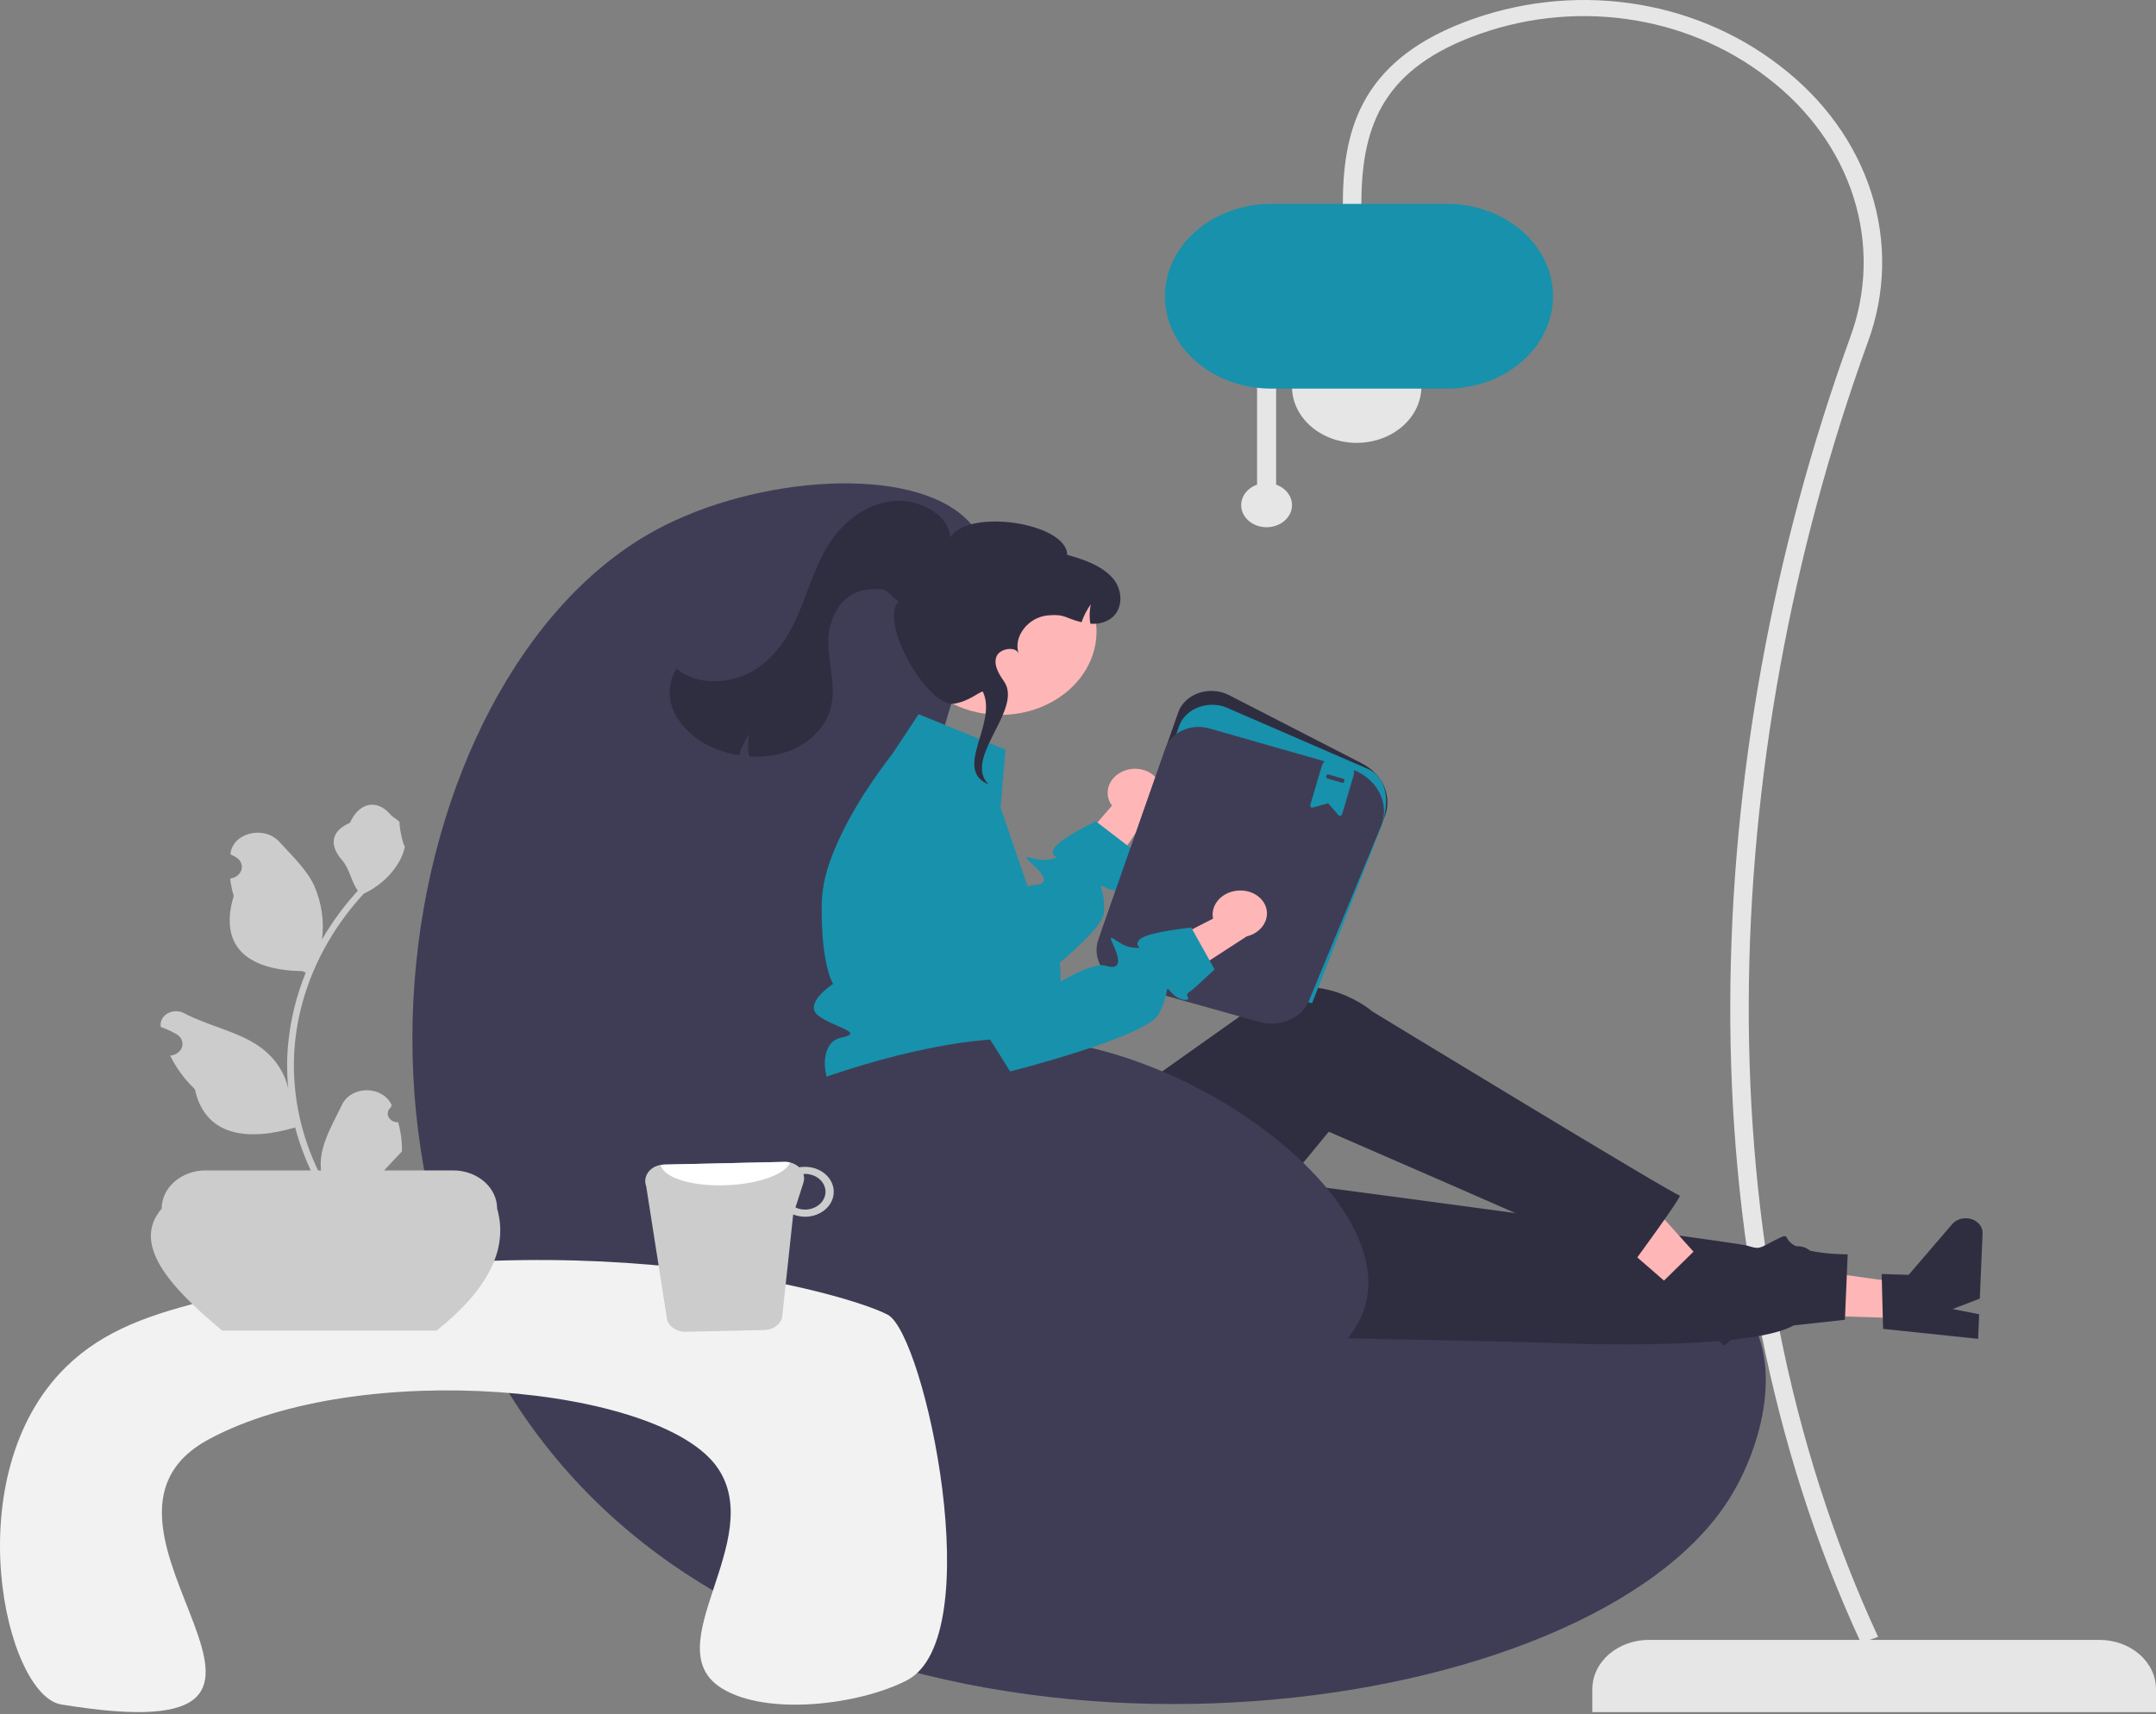<svg width="650" height="517" viewBox="0 0 650 517" fill="none" xmlns="http://www.w3.org/2000/svg">
<rect x="0" y="0" width="650" height="517" fill="#808080" stroke="none"/>
<path d="M650 516.304H566.323H521.265H515.932H510.846H500.213H480.06V509.377C480.06 505.44 481.858 501.663 485.06 498.879C488.262 496.095 492.604 494.531 497.132 494.531H632.928C637.456 494.531 641.798 496.095 645 498.879C648.201 501.663 650 505.44 650 509.377V516.304Z" fill="#E6E6E6"/>
<path d="M561.053 495.436L566.221 493.626C512.147 376.904 517.356 229.651 563.066 103.334C568.496 88.698 568.888 73.002 564.193 58.175C559.498 43.348 549.922 30.038 536.642 19.883C510.111 -0.706 473.533 -5.722 441.178 6.792C409.242 19.146 404.84 40.665 404.84 62.08H410.412C410.412 39.221 416.029 21.823 443.443 11.219C473.767 -0.509 508.057 4.195 532.932 23.499C545.405 33.037 554.4 45.538 558.809 59.464C563.219 73.389 562.851 88.132 557.751 101.879C511.514 229.655 506.61 377.919 561.053 495.436Z" fill="#E6E6E6"/>
<path d="M409.019 133.549C419.789 133.549 428.52 125.956 428.52 116.59C428.52 107.224 419.789 99.631 409.019 99.631C398.248 99.631 389.517 107.224 389.517 116.59C389.517 125.956 398.248 133.549 409.019 133.549Z" fill="#E6E6E6"/>
<path d="M378.985 146.154V114.021H384.73V146.154C386.378 146.734 387.743 147.794 388.591 149.153C389.439 150.512 389.717 152.085 389.377 153.603C389.038 155.12 388.102 156.488 386.73 157.471C385.358 158.454 383.635 158.992 381.858 158.992C380.08 158.992 378.357 158.454 376.985 157.471C375.613 156.488 374.677 155.12 374.338 153.603C373.998 152.085 374.276 150.512 375.124 149.153C375.972 147.794 377.337 146.734 378.985 146.154Z" fill="#E6E6E6"/>
<path d="M351.211 89.335C351.221 81.948 354.599 74.866 360.605 69.643C366.612 64.42 374.755 61.482 383.249 61.474H436.181C444.678 61.474 452.827 64.409 458.836 69.634C464.844 74.859 468.219 81.945 468.219 89.335C468.219 96.724 464.844 103.81 458.836 109.035C452.827 114.26 444.678 117.196 436.181 117.196H383.249C374.755 117.187 366.612 114.249 360.605 109.026C354.599 103.803 351.221 96.721 351.211 89.335Z" fill="#1891AC"/>
<path d="M276.632 261.868C281.946 202.739 309.119 174.567 291.72 156.9C275.053 139.977 228.107 143.473 197.958 159.711C116.637 203.511 86.845 378.079 191.491 463.369C290.932 544.416 479.393 518.458 521.275 452.122C531.047 436.644 538.811 409.511 524.508 393.078C488.999 352.28 359.897 426.176 302.497 379.957C268.48 352.566 273.715 294.318 276.632 261.868Z" fill="#3F3D56"/>
<path d="M338.794 232.492C336.819 233.282 335.276 234.711 334.494 236.475C333.712 238.24 333.753 240.199 334.607 241.938C334.787 242.289 335 242.626 335.244 242.947L317.79 263.214L326.499 274.534L346.958 244.523C348.408 243.54 349.442 242.167 349.9 240.619C350.358 239.071 350.214 237.435 349.491 235.965C349.07 235.133 348.464 234.38 347.709 233.751C346.953 233.122 346.063 232.628 345.088 232.298C344.113 231.969 343.073 231.809 342.027 231.829C340.982 231.848 339.95 232.047 338.993 232.413C338.926 232.439 338.86 232.465 338.794 232.492Z" fill="#FFB6B6"/>
<path d="M338.78 267.436C339.922 268.317 336.754 269.404 333.402 267.689C332.443 267.192 332.033 266.986 331.926 267.117C331.656 267.445 333.23 269.863 332.809 275.233C332.551 278.439 326.429 284.465 319.478 290.341C310.08 298.289 299.152 305.955 299.152 305.955L255.084 275.233L248.294 267.061C248.916 263.834 249.849 260.658 251.085 257.567C252.788 253.289 254.811 249.112 257.142 245.064C258.392 242.862 259.675 240.763 260.903 238.832L300.521 276.789C300.521 276.789 305.78 269.423 309.854 267.417C310.373 267.128 310.964 266.952 311.578 266.902C315.695 266.733 315.943 264.783 311.169 260.538C306.394 256.292 312.419 260.257 316.665 259.113C320.911 257.97 316.665 259.113 317.559 256.255C318.454 253.396 330.363 247.661 330.363 247.661L330.859 248.045L342.433 256.93C342.433 256.93 339.62 263.64 338.845 265.055C338.068 266.47 337.648 266.545 338.78 267.436Z" fill="#1891AC"/>
<path d="M576.005 397.63L576.444 387.292L530.801 380.901L530.153 396.158L576.005 397.63Z" fill="#FFB6B6"/>
<path d="M567.72 400.742L567.287 384.19L575.424 384.451L588.56 369.149C589.209 368.393 590.118 367.838 591.156 367.563C592.194 367.289 593.305 367.31 594.328 367.624C595.35 367.937 596.231 368.527 596.841 369.307C597.451 370.087 597.759 371.016 597.719 371.958L596.884 391.621L588.692 394.751L596.685 396.333L596.37 403.746L567.72 400.742Z" fill="#2F2E41"/>
<path d="M319.12 401.654L463.689 404.842C463.689 404.842 526.119 407.978 540.766 399.691L556.213 397.996L557.05 378.265C557.05 378.265 547.604 378.325 542.174 376.125C536.743 373.925 540.518 371.232 535.34 373.88C530.162 376.527 530.709 376.845 526.706 375.629C522.703 374.412 339.128 350.079 339.128 350.079L319.12 401.654Z" fill="#2F2E41"/>
<path d="M509.624 393.092L518.031 385.774L489.568 354.092L477.16 364.895L509.624 393.092Z" fill="#FFB6B6"/>
<path d="M501.116 386.725L513.744 374.335L519.504 379.339L541.102 375.891C542.168 375.72 543.27 375.851 544.245 376.263C545.221 376.676 546.019 377.348 546.523 378.183C547.028 379.018 547.212 379.972 547.049 380.904C546.887 381.836 546.386 382.699 545.619 383.367L529.63 397.288L521.175 394.737L525.798 400.624L519.769 405.873L501.116 386.725Z" fill="#2F2E41"/>
<path d="M262.083 332.801L263.52 361.855C265.212 396.057 308.525 416.757 342.111 398.9C342.73 398.571 343.351 398.23 343.975 397.877C343.975 397.877 356.707 394.903 356.321 390.194C355.934 385.485 359.045 383.193 361.797 384.478C364.55 385.762 400.591 341.281 400.591 341.281C400.591 341.281 475.473 373.764 491.993 381.41C491.993 381.41 507.524 360.292 506.398 360.513C505.272 360.735 413.76 305.035 413.76 305.035C413.76 305.035 398.852 291.914 380.359 300.577C379.973 301.85 380.303 301.894 380.303 301.894L319.212 345.183L310.581 330.927L262.083 332.801Z" fill="#2F2E41"/>
<path d="M319.683 296.48C319.567 297.822 319.347 299.156 319.025 300.473C318.585 302.378 317.876 304.229 316.913 305.983C316.913 305.983 316.913 307.942 312.602 314.503C308.291 321.063 313.68 318.252 316.913 323.125C320.146 327.989 316.913 325.749 313.324 328.88C312.291 329.791 311.557 330.926 311.199 332.167C310.84 333.408 310.871 334.71 311.287 335.937C311.287 335.937 264.988 335.965 256.366 333.153C247.744 330.342 245.783 314.503 253.51 312.938C261.227 311.372 251.172 309.817 246.634 306.208C242.097 302.6 251.172 296.696 251.172 296.696C251.172 296.696 247.432 291.082 247.744 272.234C247.788 270.501 247.972 268.772 248.294 267.061C248.916 263.834 249.849 260.658 251.085 257.567C252.788 253.289 254.811 249.112 257.142 245.064C258.392 242.862 259.675 240.763 260.903 238.832C261.097 238.532 261.281 238.242 261.475 237.951C263.813 234.352 265.947 231.409 267.359 229.525C268.447 228.063 269.105 227.239 269.105 227.239L276.951 215.373L303.139 226.048L301.652 243.509L309.854 267.417L312.332 274.662C312.332 274.662 311.653 274.69 312.462 275.655C316.184 279.959 318.598 285.01 319.478 290.341C319.788 292.376 319.857 294.433 319.683 296.48Z" fill="#1891AC"/>
<path d="M395.312 298.362L394.821 298.224L332.139 280.671L355.237 214.773C355.697 213.461 356.494 212.257 357.567 211.251C358.639 210.246 359.961 209.465 361.431 208.968C362.902 208.471 364.483 208.271 366.055 208.382C367.627 208.494 369.15 208.915 370.508 209.612L410.564 230.193C413.735 231.82 416.147 234.365 417.38 237.382C418.612 240.399 418.586 243.696 417.306 246.698L395.312 298.362Z" fill="#2F2E41"/>
<path d="M395.567 302.551L332.381 284.857L355.479 218.959C355.939 217.647 356.735 216.443 357.808 215.437C358.881 214.432 360.203 213.651 361.673 213.154C363.143 212.657 364.724 212.457 366.297 212.569C367.869 212.68 369.392 213.101 370.75 213.799L412.718 232.02C419.023 235.259 418.876 243.641 415.948 250.519L395.567 302.551Z" fill="#1891AC"/>
<path d="M389.241 307.321C387.786 308.034 386.176 308.477 384.514 308.621C382.851 308.765 381.173 308.606 379.585 308.156L339.198 296.846C336.099 295.965 333.519 294.066 332.009 291.554C330.499 289.042 330.178 286.115 331.115 283.4L351.363 225.633C351.768 224.479 352.433 223.407 353.321 222.479C354.208 221.552 355.299 220.788 356.531 220.232C357.762 219.676 359.109 219.34 360.492 219.242C361.875 219.145 363.266 219.289 364.584 219.665L406.437 231.616C408.431 232.185 410.274 233.096 411.857 234.295C413.439 235.494 414.729 236.957 415.651 238.597C416.573 240.237 417.107 242.021 417.222 243.843C417.338 245.666 417.032 247.49 416.323 249.208L394.674 301.696C393.702 304.079 391.773 306.076 389.241 307.321Z" fill="#3F3D56"/>
<path d="M301.659 215.576C317.635 215.576 330.586 204.313 330.586 190.42C330.586 176.527 317.635 165.265 301.659 165.265C285.683 165.265 272.732 176.527 272.732 190.42C272.732 204.313 285.683 215.576 301.659 215.576Z" fill="#FFB6B6"/>
<path d="M203.841 215.955C206.495 220.43 210.848 223.968 216.161 225.97C218.281 226.81 220.51 227.424 222.8 227.798C223.447 225.566 224.483 223.433 225.872 221.473C225.409 223.682 225.409 225.945 225.872 228.154C229.36 228.402 232.87 228.023 236.183 227.041C239.436 226.078 242.387 224.47 244.801 222.343C247.215 220.217 249.026 217.63 250.09 214.788C252.394 208.12 249.912 200.998 249.717 194.038C249.515 187.077 253.316 178.752 261.262 177.891C267.314 177.234 266.565 177.744 270.914 181.461C264.831 187.337 279.659 213.36 287.615 212.21C292.114 211.56 295.424 208.455 296.314 208.562C300.869 218.265 287.165 232.025 298.034 236.542L297.228 235.614C291.539 227.441 308.373 213.636 302.684 205.463C301.098 203.176 299.448 200.496 300.43 197.966C301.361 195.561 306.078 194.8 307.073 196.989C305.455 191.972 309.971 186.084 315.97 185.572C321.298 185.115 320.991 186.436 326.071 187.641C326.721 185.737 327.656 183.917 328.854 182.227C328.448 184.155 328.398 186.127 328.706 188.069C330.538 188.259 332.392 187.918 333.978 187.099C338.67 184.653 338.81 178.339 335.587 174.496C332.358 170.653 326.95 168.755 321.732 167.319C321.684 157.723 291.992 153.13 286.531 162.051C285.969 154.827 276.447 149.961 268.244 151.188C260.042 152.416 253.57 158.135 249.625 164.511C245.68 170.881 243.722 178.014 240.834 184.799C237.947 191.585 233.819 198.351 226.904 202.377C219.99 206.397 209.715 206.763 203.942 201.551C202.625 203.776 201.93 206.24 201.912 208.743C201.895 211.245 202.556 213.716 203.841 215.955Z" fill="#2F2E41"/>
<path d="M233.523 330.99C234.121 330.574 234.77 330.217 235.459 329.924C246.531 325.132 280.963 312.693 307.886 313.203C359.687 314.185 425.612 363.902 410.269 397.288C398.595 422.692 340.554 437.145 298.186 425.586C238.832 409.391 215.404 343.553 233.523 330.99Z" fill="#3F3D56"/>
<path d="M18.471 514.008C1.544 511.231 -13.439 444.915 19.864 412.255C31.274 401.065 45.507 396.194 64.439 391.662C173.405 365.574 256.515 390.437 267.684 396.507C278.828 402.564 298.364 493.822 273.382 506.74C259.326 514.008 231.467 517.642 217.664 509.162C197.353 496.686 231.445 464.322 216.271 442.538C199.052 417.818 108.379 409.491 62.92 434.059C14.419 460.27 114.459 529.755 18.471 514.008Z" fill="#F2F2F2"/>
<path d="M131.641 401.257H66.975C51.012 387.953 39.598 375.131 48.736 364.488C48.736 361.428 50.133 358.494 52.621 356.331C55.109 354.167 58.483 352.952 62.001 352.952H136.616C140.134 352.952 143.508 354.167 145.995 356.331C148.483 358.494 149.881 361.428 149.881 364.488C153.36 376.615 147.144 388.873 131.641 401.257Z" fill="#CCCCCC"/>
<path d="M120.028 338.43C119.414 338.455 118.807 338.314 118.288 338.029C117.769 337.743 117.364 337.326 117.127 336.833C116.89 336.34 116.833 335.796 116.963 335.274C117.094 334.752 117.406 334.277 117.857 333.915L118.062 333.205C118.035 333.148 118.008 333.092 117.981 333.035C117.362 331.765 116.327 330.683 115.003 329.923C113.68 329.164 112.128 328.762 110.543 328.767C108.957 328.772 107.409 329.184 106.092 329.952C104.775 330.72 103.749 331.809 103.142 333.083C100.715 338.166 97.625 343.258 96.864 348.633C96.529 351.008 96.67 353.417 97.282 355.75C91.581 344.937 88.621 333.184 88.602 321.289C88.601 318.304 88.792 315.321 89.174 312.355C89.489 309.923 89.927 307.508 90.487 305.111C93.542 292.103 100.102 279.912 109.627 269.537C114.237 267.35 117.966 263.986 120.31 259.899C121.159 258.429 121.759 256.861 122.092 255.242C121.572 255.302 120.131 248.414 120.523 247.991C119.798 247.035 118.501 246.559 117.71 245.626C113.773 240.985 108.349 241.795 105.518 248.103C99.469 250.757 99.41 255.16 103.122 259.394C105.483 262.088 105.808 265.734 107.879 268.618C107.666 268.855 107.444 269.085 107.231 269.322C103.335 273.679 99.939 278.358 97.092 283.291C97.784 277.764 96.958 272.174 94.681 266.979C92.374 262.138 88.048 258.061 84.239 253.876C79.664 248.849 70.282 251.043 69.476 257.415C69.469 257.477 69.461 257.539 69.453 257.6C70.019 257.878 70.573 258.172 71.115 258.484C71.796 258.879 72.323 259.445 72.628 260.105C72.933 260.766 73.002 261.491 72.825 262.186C72.648 262.882 72.233 263.514 71.636 264.001C71.038 264.487 70.286 264.806 69.477 264.914L69.394 264.925C69.595 266.699 69.952 268.456 70.46 270.182C65.573 286.616 76.123 292.601 91.186 292.87C91.518 293.018 91.842 293.166 92.175 293.307C89.315 300.356 87.52 307.698 86.838 315.15C86.451 319.546 86.474 323.962 86.906 328.354L86.88 328.199C85.789 323.314 82.792 318.907 78.397 315.721C71.869 311.057 62.645 309.34 55.603 305.591C54.854 305.173 53.984 304.95 53.094 304.948C52.205 304.946 51.333 305.166 50.583 305.58C49.832 305.995 49.233 306.588 48.857 307.289C48.481 307.99 48.343 308.77 48.46 309.537C48.469 309.591 48.479 309.646 48.489 309.7C49.538 310.072 50.561 310.5 51.549 310.983C52.115 311.26 52.669 311.555 53.211 311.867C53.891 312.262 54.419 312.827 54.724 313.488C55.029 314.149 55.097 314.874 54.92 315.569C54.743 316.264 54.329 316.897 53.731 317.383C53.134 317.87 52.382 318.189 51.572 318.297L51.489 318.308C51.43 318.316 51.379 318.323 51.319 318.331C53.113 322.055 55.631 325.484 58.762 328.466C61.817 342.811 74.94 344.172 88.978 339.995H88.986C90.526 345.815 92.758 351.48 95.645 356.899H119.432C119.517 356.67 119.594 356.432 119.671 356.202C117.469 356.323 115.258 356.208 113.089 355.861C114.853 353.978 116.618 352.08 118.383 350.197C118.423 350.162 118.46 350.125 118.494 350.086C119.389 349.122 120.293 348.165 121.188 347.202L121.189 347.2C121.236 344.246 120.846 341.298 120.028 338.43Z" fill="#CCCCCC"/>
<path d="M201.161 398.244C201.555 399.243 202.304 400.107 203.298 400.713C204.293 401.319 205.483 401.635 206.698 401.616L230.421 401.085C231.644 401.065 232.826 400.7 233.792 400.047C234.757 399.393 235.453 398.485 235.776 397.459L239.133 366.242C240.324 366.711 241.621 366.943 242.928 366.92C245.222 366.87 247.399 366.029 248.98 364.583C250.562 363.137 251.418 361.205 251.36 359.21C251.302 357.215 250.336 355.322 248.673 353.947C247.011 352.572 244.788 351.827 242.494 351.877C241.972 351.876 241.45 351.923 240.939 352.018C240.384 351.495 239.708 351.079 238.957 350.797C238.205 350.515 237.393 350.373 236.575 350.38L200.083 351.2C199.781 351.209 199.48 351.242 199.183 351.297C198.383 351.427 197.624 351.704 196.957 352.11C196.291 352.516 195.732 353.042 195.318 353.652C194.905 354.262 194.646 354.941 194.56 355.645C194.474 356.349 194.563 357.061 194.819 357.733L201.161 398.244ZM239.822 364.122L242.211 356.683C242.482 355.824 242.489 354.917 242.229 354.055C242.345 354.055 242.447 354.007 242.563 354.007C244.201 353.978 245.785 354.514 246.968 355.499C248.152 356.484 248.838 357.837 248.876 359.261C248.914 360.685 248.302 362.065 247.173 363.097C246.044 364.129 244.49 364.729 242.853 364.767C241.794 364.796 240.746 364.573 239.822 364.122Z" fill="#CCCCCC"/>
<path d="M199.183 351.297C199.961 355.163 208.701 357.88 219.212 357.408C228.876 357.021 236.779 354.069 238.226 350.572C237.691 350.434 237.133 350.369 236.575 350.38L200.083 351.2C199.781 351.209 199.48 351.242 199.183 351.297Z" fill="white"/>
<path d="M373.63 268.55C371.458 268.619 369.402 269.423 367.9 270.79C366.398 272.157 365.569 273.979 365.589 275.87C365.6 276.254 365.647 276.637 365.731 277.014L340.657 289.887L343.692 303.25L375.848 282.386C377.62 281.963 379.182 281.042 380.29 279.766C381.397 278.49 381.988 276.931 381.969 275.333C381.948 274.423 381.722 273.526 381.303 272.693C380.884 271.86 380.28 271.106 379.526 270.476C378.772 269.845 377.882 269.35 376.908 269.019C375.934 268.687 374.895 268.526 373.849 268.544C373.776 268.545 373.703 268.547 373.63 268.55Z" fill="#FFB6B6"/>
<path d="M353.09 299.239C352.42 298.458 352.131 298.13 351.979 298.22C351.586 298.426 351.964 301.187 349.203 305.999C345.315 312.758 304.554 323.111 304.554 323.111L277.461 280.01L269.853 251.866C269.586 250.885 269.457 249.88 269.468 248.871C276.251 244.72 283.456 241.114 290.991 238.097C294.002 239.583 296.298 241.961 297.458 244.797L318.716 296.641C318.716 296.641 329.412 289.99 333.292 291.211C337.166 292.439 338.266 290.717 335.734 285.203C333.202 279.688 337.003 285.364 341.426 285.725C345.857 286.091 341.426 285.725 343.519 283.385C345.612 281.045 359.145 279.729 359.145 279.729L359.433 280.251L364.677 289.633L366.178 292.328C366.178 292.328 360.619 297.574 359.277 298.619C357.929 299.673 357.513 299.6 358.173 300.799C358.824 301.994 355.42 301.939 353.09 299.239Z" fill="#1891AC"/>
<g clip-path="url(#clip0_907_614)">
<path d="M405.951 230.174C407.576 230.652 408.65 231.849 408.06 233.916L404.668 245.423C404.63 245.551 404.568 245.673 404.486 245.773C404.355 245.932 404.183 246.029 404.003 246.042C403.829 246.057 403.664 245.976 403.552 245.827L400.391 242.229L395.776 243.54C395.669 243.574 395.555 243.582 395.453 243.552C395.117 243.453 394.95 243.025 395.075 242.601L398.467 231.094C399.075 229.033 400.633 228.61 402.252 229.086L405.951 230.174ZM405.009 234.872L400.495 233.544C400.237 233.468 399.949 233.672 399.85 234.005C399.752 234.338 399.884 234.666 400.141 234.742L404.656 236.07C404.914 236.146 405.202 235.941 405.3 235.608C405.399 235.275 405.267 234.948 405.009 234.872Z" fill="#1891AC"/>
</g>
<defs>
<clipPath id="clip0_907_614">
<rect width="14.999" height="18.966" fill="white" transform="matrix(0.959 0.282 -0.283 0.959 397.363 226)"/>
</clipPath>
</defs>
</svg>
